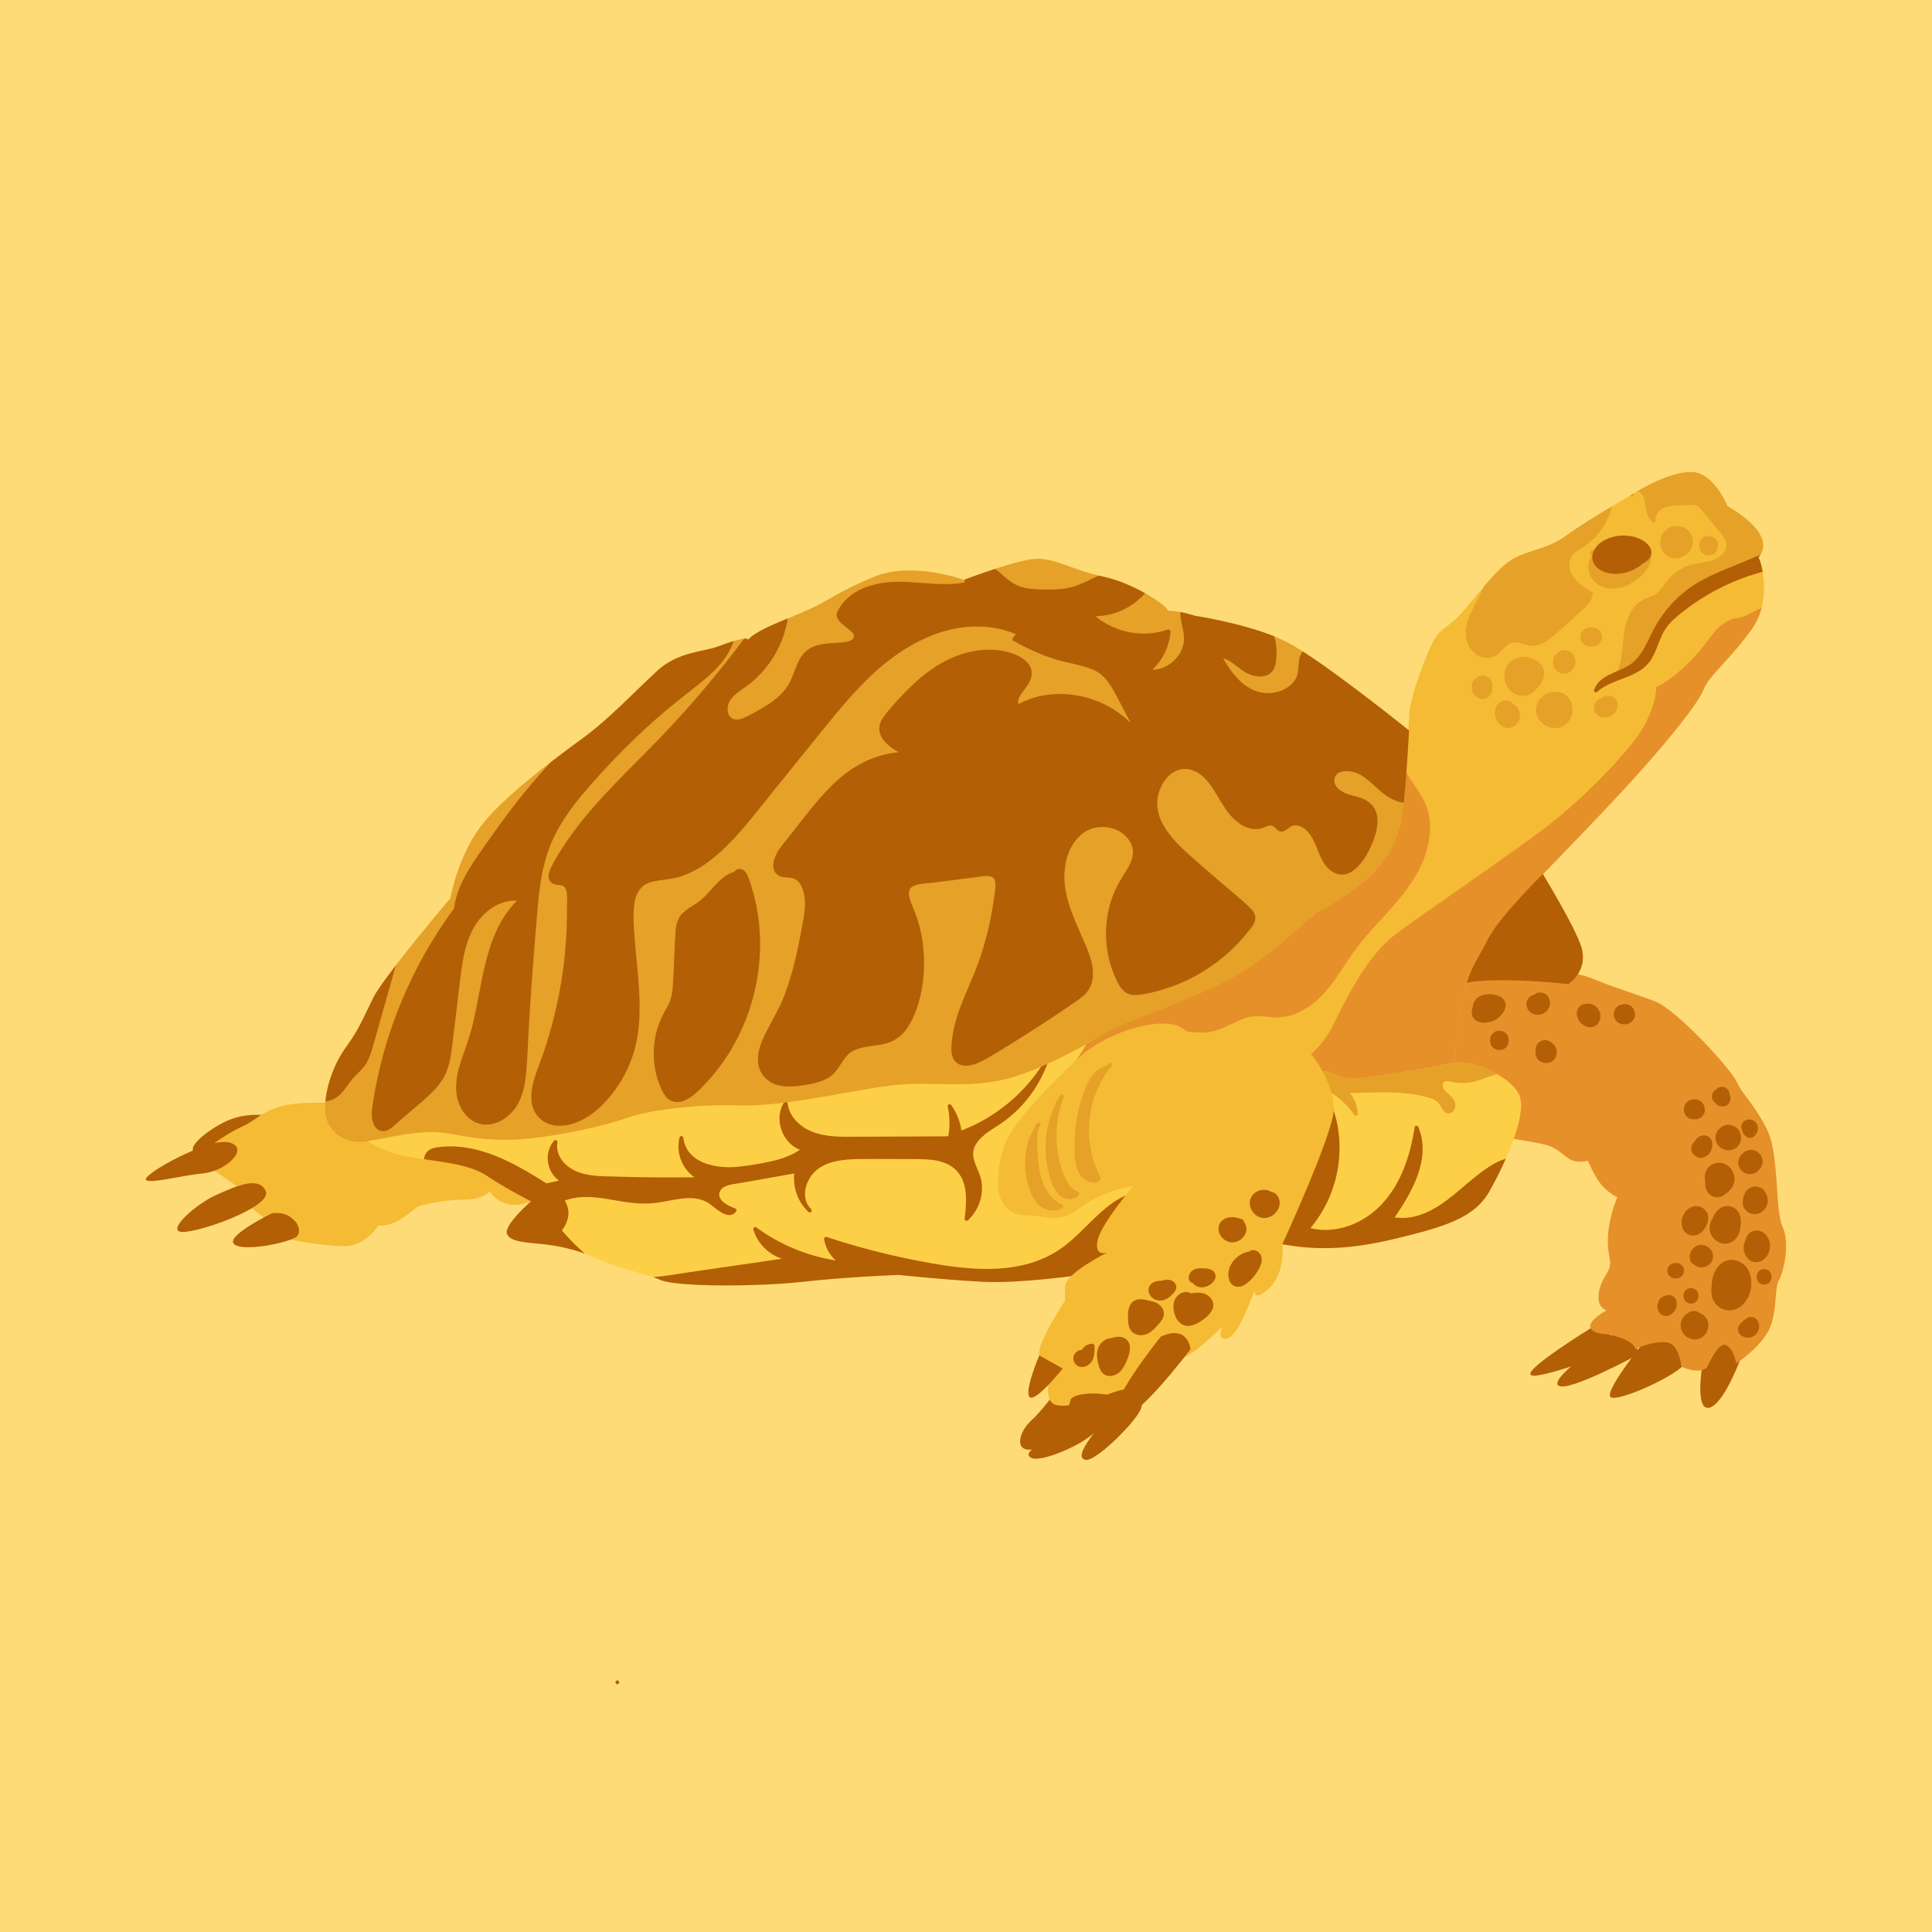<?xml version="1.0" encoding="UTF-8"?>
<svg xmlns="http://www.w3.org/2000/svg" viewBox="0 0 500 500">
  <defs>
    <style>
      .cls-1 {
        fill: #b35f06;
      }

      .cls-2 {
        fill: #fedb77;
      }

      .cls-3 {
        fill: #fdcf46;
      }

      .cls-4 {
        fill: #f5bb34;
      }

      .cls-5 {
        fill: #e6902a;
      }

      .cls-6 {
        fill: #e5a128;
      }
    </style>
  </defs>
  <g id="BACKGROUND">
    <rect class="cls-2" width="500" height="500"/>
  </g>
  <g id="OBJECTS">
    <path class="cls-1" d="M411.59,343.81s-17.18,10.55-15.42,12.03c1.76,1.49,22.18-6.39,22.18-6.39,0,0-.85-7.39-6.76-5.65Z"/>
    <path class="cls-1" d="M418.38,344.73s-17.49,11.73-15.13,13.81c2.35,2.08,21.01-8.16,21.01-8.16,0,0-1.74-5.92-5.88-5.64Z"/>
    <path class="cls-1" d="M426.05,346.54s-11,13.53-9.23,15.02,17.75-5.82,19.24-8.76c1.49-2.95-3.5-9.17-10.01-6.25Z"/>
    <path class="cls-1" d="M440.8,351.63s-2.43,13.28,1.41,12.71c3.84-.57,8.34-12.95,8.34-12.95,0,0-.56-5.61-4.7-5.34-4.14,.27-5.05,5.59-5.05,5.59Z"/>
    <path class="cls-5" d="M377.81,250.45s-4.54,18.31-3.92,28.2c.62,9.89,15.21,15.72,15.21,15.72,0,0,6.79,.92,10.62,1.83,3.84,.91,5.3,3.57,7.36,4.17s3.84,.02,3.84,.02c0,0,1.75,4.14,3.51,6.22,1.76,2.08,4.12,3.27,4.12,3.27,0,0-2.09,4.72-2.41,10.03-.32,5.31,1.44,6.51-.05,9.16-1.49,2.65-2.38,4.12-2.4,6.78-.01,2.66,2.05,3.26,2.05,3.26,0,0-4.74,2.63-4.16,4.41,.58,1.78,4.42,1.79,4.42,1.79,0,0,7.08,1.22,7.36,4.17-.59-.59,5.33-2.63,8.28-2.03,2.95,.61,3.51,6.22,3.51,6.22,0,0,4.12,2.09,6.5,.33,.6-.88,2.99-6.78,5.05-5.88,2.06,.9,2.63,4.74,2.63,4.74,0,0,7.11-4.69,8.91-9.7,1.8-5.01,.94-9.74,2.13-11.8,1.19-2.06,3-9.44,.96-13.88-2.04-4.44-.79-18.61-4.01-25.13-3.22-6.51-6.45-9.19-7.91-12.45-1.46-3.26-15.56-18.69-21.16-20.78-5.6-2.1-10.61-3.6-14.15-5.09-3.54-1.49-7.67-2.7-10.92-2.42-3.25,.28-25.4-1.16-25.4-1.16Z"/>
    <g>
      <g>
        <path class="cls-1" d="M449.51,326.27c-3.87-1.23-6.53,2.69-6.5,6.31-.11,.63-.15,1.27-.12,1.86,.15,3.02,2.77,5.34,5.85,4.52,5.33-1.42,6.36-10.91,.78-12.69Z"/>
        <path class="cls-1" d="M456.79,319.33c-1.1-1.12-3.14-1.21-4.24-.02-.44,.47-.71,1.05-.81,1.64-.16,.31-.29,.63-.37,.97-.14,.69-.17,1.34,0,2.03,.19,.72,.55,1.23,1,1.81,.42,.54,1.46,.92,2.12,.89,.27-.03,.53-.07,.8-.1,.51-.14,.95-.39,1.33-.76,.93-.71,1.43-2.05,1.46-3.19,.03-1.22-.43-2.4-1.28-3.27Z"/>
        <path class="cls-1" d="M450.28,314.54c-.77-2.39-3.65-3.23-5.54-1.52-.65,.59-1.19,1.45-1.53,2.31-.88,1.29-1.06,2.93-.29,4.34,.72,1.32,2.11,2.25,3.64,2.19,1.9-.07,3.21-1.52,3.67-3.27,.33-1.26,.45-2.79,.05-4.05Z"/>
        <path class="cls-1" d="M457.4,309.8c-.06-.26-.14-.45-.24-.63-.21-.67-.71-1.36-1.33-1.69-.69-.37-1.54-.56-2.31-.31-.74,.24-1.4,.68-1.8,1.37-.05,.09-.1,.19-.14,.28-.14,.32-.3,.64-.39,.98-.06,.22-.08,.45-.11,.67-.03,.25-.07,.47-.07,.72,.03,.27,.07,.53,.1,.8,.09,.39,.27,.73,.53,1.02,.38,.5,.92,.93,1.55,1.08,.86,.2,1.82,.16,2.59-.33,.77-.49,1.3-1.16,1.58-2.03,.2-.63,.19-1.29,.04-1.93Z"/>
        <path class="cls-1" d="M446.83,301.47c-1.75-1.03-4.09-.53-5.14,1.26-.52,.89-.65,2.06-.35,3.05-.08,.63-.04,1.26,.15,1.86,.58,1.8,2.67,2.85,4.4,1.82,1.28-.77,2.44-1.83,2.85-3.32,.49-1.79-.3-3.72-1.91-4.67Z"/>
        <path class="cls-1" d="M455.91,299.46c-.12-.37-.32-.7-.62-.97l-.6-.47c-.47-.27-.97-.41-1.51-.42-.27,.03-.53,.07-.8,.1-.51,.14-.95,.39-1.33,.76l-.3,.29c-.29,.27-.5,.59-.63,.96-.19,.36-.28,.74-.26,1.15-.02,.41,.07,.8,.25,1.16,.12,.37,.32,.7,.62,.97,.2,.16,.4,.31,.6,.47,.47,.27,.97,.41,1.51,.42,.27-.03,.53-.07,.8-.1,.51-.14,.95-.4,1.33-.76l.3-.29c.29-.27,.5-.59,.63-.96,.19-.36,.28-.74,.26-1.15,.02-.41-.07-.8-.25-1.16Z"/>
        <path class="cls-1" d="M450.46,293.52c-.09-.27-.19-.56-.34-.8-.33-.54-.41-.59-.82-.91-.39-.3-.29-.24-.74-.44-.5-.21-.58-.25-1.25-.28-.41-.02-.8,.07-1.16,.25-.37,.12-.7,.32-.97,.62-.03,.02-.04,.05-.07,.08-.08,.07-.17,.12-.25,.19-.16,.2-.31,.4-.47,.6-.27,.47-.41,.97-.42,1.51-.03,.3,.02,.62,.11,.9,.04,.14,.12,.29,.16,.41,.06,.14,.1,.28,.17,.4,.27,.47,.74,.95,1.22,1.21,.52,.28,1.11,.48,1.71,.45,.27-.03,.53-.07,.8-.1,.01,0,.02,0,.04,0,0,0,.02,0,.02,0,.25-.09,.49-.19,.73-.3,.13-.07,.18-.13,.35-.26,.09-.07,.24-.17,.34-.27,0,0,.01-.01,.02-.02l.47-.6s.02-.04,.04-.06c.1-.24,.2-.48,.31-.72,0,0,0-.01,0-.02,.07-.26,.12-.78,.12-.84,.03-.33-.02-.68-.13-1Z"/>
        <path class="cls-1" d="M454.89,291.46c-.04-.2-.13-.41-.22-.58-.18-.34-.49-.63-.81-.83-.34-.22-.75-.32-1.15-.34-.19,0-.39,.02-.58,.07-.15,.04-.29,.11-.43,.17-.04,.02-.08,.04-.11,.06-.31,.21-.45,.34-.66,.65-.1,.16-.18,.34-.22,.53-.07,.37-.07,.58,0,.95,.03,.14,.09,.28,.15,.41,.01,.06,.03,.13,.05,.19,.07,.19,.14,.38,.24,.56,.1,.17,.23,.33,.35,.48,.05,.06,.1,.11,.16,.16,.15,.13,.31,.27,.49,.36l.36,.15c.2,.06,.4,.07,.6,.03,.14,0,.26-.03,.38-.1,.19-.06,.35-.16,.48-.31,.08-.06,.15-.13,.21-.21,.14-.16,.29-.34,.4-.53,.11-.18,.19-.38,.26-.58,.07-.21,.09-.44,.11-.66,.02-.21-.03-.45-.06-.64Z"/>
        <path class="cls-1" d="M443.09,295.57c-.04-.23-.13-.45-.24-.65-.14-.26-.32-.44-.54-.61-.39-.3-.85-.46-1.34-.47-.44,0-.86,.12-1.25,.32-.51,.27-.87,.73-1.12,1.24-.21,.17-.4,.37-.55,.6-.11,.17-.19,.37-.25,.56-.07,.2-.09,.43-.11,.63-.02,.4,.09,.87,.31,1.2,.25,.4,.6,.69,.99,.89,.06,.04,.1,.1,.17,.13,.13,.07,.29,.15,.44,.19,.38,.11,.62,.07,1,.01,.13-.03,.24-.09,.35-.15,.03,0,.06-.01,.09-.02,.43-.16,.8-.36,1.12-.69,.23-.23,.44-.51,.57-.8,.15-.32,.28-.64,.34-.99,.04-.22,.07-.44,.08-.67,.01-.25-.02-.49-.06-.73Z"/>
        <path class="cls-1" d="M442.97,323.77c-.11-.2-.26-.38-.4-.56-.08-.1-.17-.19-.27-.27-.39-.31-.78-.57-1.28-.69-.48-.11-.97-.13-1.46,0-.47,.12-.86,.37-1.22,.68-.66,.57-1.06,1.53-1.03,2.39,0,.25,.04,.52,.11,.76,.05,.16,.13,.38,.2,.5,.11,.2,.23,.32,.4,.46,.17,.13,.32,.2,.5,.25,.3,.29,.68,.51,1.07,.63,.22,.07,.47,.1,.7,.11,.24,.01,.5-.03,.74-.08,.79-.17,1.54-.74,1.94-1.44,.49-.86,.48-1.89,.02-2.76Z"/>
        <path class="cls-1" d="M441.63,313.59c-.28-.4-.54-.66-.94-.94-.25-.17-.56-.3-.85-.37-.29-.07-.6-.12-.9-.12-.32,0-.67,.05-.97,.16-.61,.22-1.18,.55-1.61,1.05-.45,.53-.73,1-.98,1.65-.18,.47-.23,1.01-.18,1.53-.01,.6,.15,1.12,.4,1.65,.12,.24,.31,.47,.49,.67,.19,.21,.43,.4,.68,.52,.47,.23,.76,.31,1.29,.36,.08,0,.15,0,.23,0,.23-.02,.48-.04,.71-.1,.59-.18,1.14-.52,1.57-.97,.33-.35,.63-.76,.86-1.18,.25-.46,.49-.95,.59-1.47,.16-.82,.13-1.73-.37-2.44Z"/>
        <path class="cls-1" d="M456.57,328.45c-2.57-.01-2.6,3.99-.02,4,2.57,.01,2.6-3.99,.02-4Z"/>
        <path class="cls-1" d="M455.27,343.15c-.02-.19-.04-.39-.07-.57,0-.02,0-.04-.01-.06-.06-.24-.16-.48-.29-.69-.12-.23-.3-.42-.51-.56-.19-.18-.42-.3-.68-.36l-.53-.07c-.36,0-.7,.09-1.01,.27-.14,.07-.27,.16-.4,.25-.13,.09-.25,.19-.38,.28-.13,.1-.26,.19-.38,.3-.37,.31-.66,.69-.95,1.07-.15,.23-.23,.48-.24,.74-.06,.27-.05,.53,.03,.8,.06,.26,.18,.49,.35,.68,.14,.22,.33,.39,.56,.52,.16,.07,.32,.14,.48,.2,.04,0,.07,0,.11,.02,.1,.05,.2,.1,.31,.13,.02,0,.03,0,.05,.01,.18,.03,.38,.06,.56,.08,.04,0,.08,0,.11,0,.02,0,.03,0,.05,0,.18-.02,.39-.04,.56-.07,.04,0,.07-.01,.11-.02,.19-.06,.37-.15,.56-.23,.03-.02,.07-.03,.1-.05,.03-.02,.06-.03,.08-.05,.16-.12,.33-.24,.48-.37,.11-.1,.2-.23,.3-.35,.1-.12,.2-.24,.27-.38,.09-.18,.17-.37,.24-.56,.01-.03,.03-.07,.03-.1,0-.03,.02-.07,.02-.1,.03-.18,.06-.38,.08-.56,0-.02,0-.04,0-.06,0-.04,0-.08,0-.12Z"/>
        <path class="cls-1" d="M442.12,342.83c-.03-.27-.05-.57-.14-.83-.18-.53-.42-1-.82-1.39-.4-.4-.85-.64-1.37-.83,0,0-.01,0-.02,0-.1-.09-.2-.16-.32-.23-.16-.07-.32-.14-.48-.2-.35-.1-.71-.1-1.06,0-.13,.02-.25,.06-.38,.11-.27,.1-.55,.2-.78,.37-.51,.35-.84,.68-1.2,1.19-.57,.82-.72,1.92-.5,2.88,.11,.48,.35,.88,.64,1.27,.29,.38,.63,.7,1.05,.95,.83,.49,1.86,.66,2.8,.41,.55-.15,1.02-.43,1.44-.81,.28-.25,.53-.58,.7-.92,.27-.55,.38-.98,.44-1.59,.01-.12,0-.23,0-.35Z"/>
        <path class="cls-1" d="M437.64,333.37c-2.57-.01-2.6,3.99-.02,4,2.57,.01,2.6-3.99,.02-4Z"/>
        <path class="cls-1" d="M433.95,337.37c-.02-.22-.04-.53-.12-.76-.06-.26-.18-.49-.35-.68-.14-.22-.33-.39-.56-.52-.16-.07-.32-.14-.48-.2-.35-.1-.71-.1-1.06,0-.26,.09-.52,.18-.78,.27-.26,.06-.49,.18-.68,.35-.22,.14-.39,.33-.52,.56-.12,.19-.19,.4-.22,.61-.17,.36-.27,.75-.26,1.15,0,.44,.11,.91,.34,1.29,.11,.18,.24,.37,.4,.51,.31,.27,.53,.44,.93,.56,.36,.1,.78,.11,1.14-.02,.22-.08,.45-.16,.65-.28,.21-.12,.4-.28,.58-.44,.05-.05,.1-.1,.15-.16,.15-.18,.32-.37,.43-.58,.12-.22,.22-.45,.29-.69,.08-.24,.09-.51,.12-.75,0-.08,0-.16,0-.23Z"/>
        <path class="cls-1" d="M435.75,328.33c-.09-.34-.26-.63-.51-.89-.13-.1-.27-.21-.4-.31-.31-.18-.65-.28-1.01-.28h-.3c-.28-.01-.53,.04-.77,.17-.25,.08-.46,.22-.65,.41-.2,.18-.33,.39-.42,.64-.13,.24-.19,.49-.18,.77,.02,.18,.05,.35,.07,.53,.09,.34,.26,.63,.51,.89,.13,.1,.27,.21,.4,.31,.31,.18,.65,.28,1.01,.28h.3c.28,.01,.53-.04,.77-.17,.25-.08,.46-.22,.65-.41,.2-.18,.33-.39,.42-.64,.13-.24,.19-.49,.18-.77-.02-.18-.05-.35-.07-.53Z"/>
        <path class="cls-1" d="M447.62,283.14c0-.13-.03-.27-.07-.4-.07-.16-.13-.32-.2-.48-.18-.3-.41-.54-.71-.72-.16-.07-.32-.14-.48-.2-.35-.1-.71-.1-1.06,0-.48,.16-.62,.26-1.01,.58-.02,.01-.03,.03-.05,.05,0,0,0,0-.01,.01-.05,.06-.12,.15-.2,.25-.06,.05-.12,.09-.19,.15-.2,.18-.33,.39-.42,.64-.13,.24-.19,.49-.18,.77-.01,.28,.04,.53,.17,.77,.08,.25,.22,.46,.41,.65,.1,.08,.2,.16,.3,.24,.06,.08,.13,.17,.2,.23,.37,.31,.54,.44,1.01,.59,.01,0,.03,0,.05,.01,0,0,.01,0,.02,0,.18,.02,.35,.05,.53,.07,0,0,0,0,.01,0,.03,0,.06,0,.09,0,.18-.02,.35-.05,.53-.07,.26-.06,.49-.18,.68-.35,.15-.09,.27-.21,.36-.36,.18-.19,.3-.42,.36-.68,.06-.19,.08-.45,.09-.61,0-.03,0-.06,0-.09-.04-.49-.08-.65-.26-1.03Z"/>
      </g>
      <path class="cls-1" d="M441.2,287.1s-.08-.64-.09-.67c0,0,0,0,0,0-.06-.22-.14-.44-.26-.63,0,0,0,0,0,0,0,0-.39-.51-.39-.51,0,0,0,0,0,0,0,0,0,0-.01-.01,0,0,0,0,0,0,0,0-.5-.39-.5-.39,0,0,0,0,0,0,0,0-.01,0-.02-.01-.2-.11-.42-.19-.63-.27-.01,0-.03,0-.04-.01-.23-.05-.48-.07-.71-.1-.02,0-.03,0-.05,0-.02,0-.03,0-.05,0,0,0-.02,0-.02,0-.14,.02-.53,.07-.67,.09,0,0,0,0,0,0,0,0,0,0-.01,0-.01,0-.03,0-.04,.01,0,0-.01,0-.02,0,0,0,0,0,0,0-.06,.02-.54,.22-.6,.25,0,0,0,0,0,0-.01,0-.02,.01-.03,.02-.04,.03-.15,.11-.23,.17-.09,.07-.24,.18-.28,.22,0,0,0,0,0,0,0,0,0,0-.01,.01,0,0,0,0,0,0-.02,.02-.38,.48-.4,.51,0,0,0,0,0,0-.11,.19-.2,.44-.26,.61-.08,.22-.1,.47-.1,.7,0,.24,.02,.48,.09,.71,.07,.21,.16,.42,.26,.62,0,0,0,.02,.01,.03,.16,.29,.37,.53,.64,.7,.24,.22,.52,.37,.85,.45,.29,.09,.58,.1,.88,.06,.29,.03,.59,.02,.88-.06,.2-.08,.4-.17,.6-.25,.38-.22,.68-.52,.9-.89,0,0,0-.01,.01-.02,0,0,0,0,0,0,0-.02,.25-.58,.26-.6,0,0,0,0,0-.01,0,0,0-.01,0-.02,.05-.22,.08-.45,.09-.68,0,0,0-.01,0-.02Z"/>
      <g>
        <path class="cls-1" d="M413.77,261.41s-.03-.06-.05-.09c-.14-.2-.28-.4-.44-.58-.02-.03-.05-.05-.07-.07-.18-.16-.37-.31-.57-.45-.03-.02-.06-.03-.09-.05-.22-.1-.44-.22-.68-.29-.22-.07-.68-.1-.75-.11-.03,0-.07,0-.1,0-.08,0-.15,.01-.23,.02-.07,0-.15-.02-.22-.02-.22,.03-.44,.06-.67,.09-.42,.12-.79,.33-1.11,.64l-.39,.5c-.23,.39-.34,.81-.35,1.26,.03,.25,.05,.59,.13,.86,.08,.27,.2,.52,.31,.77,.03,.07,.07,.13,.11,.19,.16,.23,.32,.46,.51,.66,.05,.05,.1,.1,.15,.14,.18,.14,.43,.37,.67,.5,.24,.14,.51,.24,.77,.34,.07,.03,.14,.04,.21,.06,.22,.03,.44,.06,.66,.09,.34,.01,.67-.06,.96-.21,.21-.06,.4-.16,.55-.32,.27-.17,.49-.41,.65-.7,.02-.03,.04-.06,.05-.09,.11-.22,.21-.44,.29-.68,0-.03,.02-.06,.02-.1,.02-.11,.1-.51,.1-.75,0-.59-.15-1.11-.43-1.63Z"/>
        <path class="cls-1" d="M423.03,261.78c-.06-.21-.16-.42-.26-.62,0,0,0-.01-.01-.02-.12-.18-.26-.36-.4-.53,0,0-.02-.02-.02-.02-.23-.24-.49-.42-.8-.52-.3-.16-.62-.23-.96-.22-.24-.01-.46,.04-.68,.11-.13,.01-.26,.02-.4,.05-.2,.08-.4,.17-.6,.25-.38,.22-.68,.52-.9,.89,0,0,0,.02-.01,.03-.03,.07-.23,.53-.26,.6,0,0,0,0,0,0,0,0,0,0,0,.01,0,0,0,.01,0,.02-.01,.05-.03,.19-.04,.29-.02,.11-.05,.32-.05,.38,0,0,0,0,0,.01,0,.23,.02,.47,.09,.7,.06,.21,.15,.42,.26,.61,0,0,0,0,0,0h0c.06,.09,.13,.17,.2,.26-.28-.36,.13,.18,.2,.26,.32,.36,.72,.52,1.16,.69,.01,0,.03,0,.04,.01,.23,.04,.47,.08,.71,.1,.02,0,.03,0,.05,0,.24-.01,.48-.06,.71-.09,.03,0,.07-.01,.1-.02,.22-.08,.43-.16,.64-.27,.01,0,.03-.01,.04-.02,.18-.13,.38-.25,.54-.41,0,0,0,0,0,0,0,0,0,0,0,0,.01-.01,.38-.49,.39-.51,0,0,0,0,.01-.02,.11-.2,.22-.41,.27-.63,.1-.52,.15-.84,0-1.36Z"/>
        <path class="cls-1" d="M401.16,259.55c-.02-.24-.02-.51-.1-.75,0,0,0-.02,0-.03-.08-.2-.17-.4-.25-.6,0,0,0-.01,0-.02,0-.02-.02-.04-.03-.05-.16-.29-.37-.53-.64-.7-.24-.22-.52-.37-.85-.45-.33-.11-.66-.12-1-.05-.33,.01-.64,.11-.93,.29-.1,.08-.2,.15-.3,.23-.06,.01-.12,.01-.18,.03-.2,.08-.4,.17-.6,.25-.38,.22-.68,.52-.9,.89-.08,.2-.17,.4-.26,.6-.12,.44-.12,.89,0,1.33,.08,.23,.16,.47,.28,.68,0,.01,.02,.03,.02,.04,.07,.11,.31,.41,.39,.52,0,0,.01,.02,.02,.02,0,0,.02,.02,.03,.03,0,0,.01,.01,.02,.02,.1,.08,.41,.33,.51,.4,.02,.02,.05,.03,.08,.04,.59,.28,.75,.34,1.42,.38,.03,0,.05,0,.08,0,.25-.02,.51-.05,.76-.1,.03,0,.06-.01,.09-.02,.23-.07,.48-.19,.69-.28,.06-.03,.12-.06,.17-.1,.09-.06,.2-.15,.27-.21,.07-.05,.18-.14,.27-.21,.01,0,.02-.02,.04-.03,.02-.02,.04-.04,.06-.07,.15-.18,.31-.37,.44-.57,0-.01,.01-.03,.02-.04,0,0,0-.01,0-.02,0,0,0-.01,0-.02,.08-.2,.17-.4,.26-.6,.01-.03,.02-.06,.03-.1,.02-.13,.08-.55,.09-.67,0,0,0-.02,0-.03,0-.02,0-.03,0-.05Z"/>
        <path class="cls-1" d="M389.45,259.24c-.06-.21-.16-.4-.32-.55-.17-.27-.41-.49-.7-.65-.95-.48-1.99-.79-3.07-.75-.08,0-.17,.02-.25,.02-.12,0-.23,.01-.35,.03-1,.12-2.03,.44-2.71,1.2-.39,.44-.59,.77-.78,1.33-.06,.19-.09,.42-.1,.65,0,.03-.02,.05-.03,.08-.18,.45-.24,.96-.26,1.45,.03,.22,.06,.44,.09,.66,.08,.33,.22,.61,.44,.85,.11,.19,.26,.34,.45,.45,.24,.22,.52,.37,.85,.45,.39,.11,.81,.16,1.21,.2,.2,.02,.4,.01,.6,0,.4-.04,.82-.08,1.21-.2,.39-.12,.78-.28,1.14-.46,.53-.26,1.04-.65,1.44-1.08,.27-.29,.52-.61,.74-.94,.22-.34,.37-.74,.52-1.11,.03-.22,.06-.44,.09-.66,.01-.34-.06-.67-.21-.96Z"/>
        <path class="cls-1" d="M388.06,266.75c-3.22-.02-3.25,4.98-.03,5,3.22,.02,3.25-4.98,.03-5Z"/>
        <path class="cls-1" d="M402.88,272.01c-.02-.14-.02-.31-.07-.45-.05-.14-.19-.47-.25-.6,0,0,0,0,0-.01,0,0,0-.02-.01-.03-.01-.02-.02-.04-.04-.06,0-.01-.02-.02-.03-.04-.13-.18-.27-.36-.41-.53-.02-.02-.03-.04-.05-.06-.04-.04-.08-.08-.12-.11-.18-.15-.37-.3-.56-.44-.02-.02-.05-.03-.07-.05-.05-.03-.09-.06-.14-.09-.29-.18-.6-.28-.93-.3-.33-.08-.66-.06-1,.04-.33,.08-.61,.22-.85,.44-.27,.17-.49,.41-.65,.7-.08,.2-.17,.4-.25,.6-.1,.36-.1,.71-.04,1.07-.02,.16-.04,.32-.04,.34,0,0,0,0,0,.01,0,.03,.08,.64,.09,.67,0,0,0,.02,0,.03,0,0,.25,.6,.25,.6,0,0,0,0,0,0,0,0,0,0,0,.01s0,0,0,.01c0,.01,.38,.5,.39,.51,0,0,0,0,0,0,0,0,.02,.02,.02,.02,0,0,0,0,0,0,.03,.02,.48,.37,.51,.4,0,0,.01,0,.02,.01,.02,.01,.04,.03,.07,.04,.08,.04,.52,.22,.6,.26,0,0,0,0,0,0,0,0,.01,0,.02,0,.01,0,.03,0,.04,.01,.01,0,.03,0,.04,0,.11,.02,.33,.05,.34,.05,.04,0,.23,.03,.34,.05,0,0,.01,0,.02,0,.03,0,.05,0,.08,0,.05,0,.62-.08,.67-.09,0,0,0,0,0,0,0,0,.01,0,.02,0,.01,0,.02,0,.04-.01,.03,0,.57-.24,.6-.25,0,0,0,0,.01,0,0,0,.01,0,.02,0,0,0,0,0,.01,0,.05-.03,.2-.15,.28-.21,.07-.05,.2-.15,.24-.19,0,0,.02-.02,.02-.03,.01-.01,.38-.49,.4-.51,0,0,0,0,0,0,0,0,0-.01,.01-.02,0,0,0-.01,0-.02,.01-.03,.25-.57,.26-.6,0,0,0,0,0,0,0-.02,.01-.04,.01-.05,.04-.24,.09-.48,.1-.72,0-.13-.03-.31-.05-.4Z"/>
      </g>
    </g>
    <path class="cls-4" d="M278.28,274.58s-.89-7.09,5.76-10.63c6.65-3.54,34.11-7.53,41.2-15.51,7.09-7.97,11.52-8.42,15.06-11.96s15.95-14.18,18.61-18.61c2.66-4.43,5.76-27.47,5.76-32.34s4.43-15.95,6.2-19.49c1.77-3.54,3.99-3.54,7.53-7.53,3.54-3.99,9.3-11.96,13.73-14.18,4.43-2.22,8.42-2.22,13.29-5.76s13.29-8.42,17.72-11.08c4.43-2.66,12.41-6.65,16.84-4.87,4.43,1.77,7.09,8.42,7.09,8.42,0,0,13.29,7.09,7.97,13.29,.44,0,3.99,10.63-1.77,18.61-5.76,7.97-11.08,11.96-12.41,15.51-1.33,3.54-9.3,13.29-16.84,21.71-7.53,8.42-23.48,24.81-23.48,24.81,0,0-12.41,11.96-15.51,18.16-3.1,6.2-4.87,7.53-6.65,15.95-1.77,8.42-1.77,15.95-1.77,15.95l-42.98,8.42-55.38-8.86Z"/>
    <path class="cls-6" d="M426.59,143.55c-2.77,1.48-5.98,2.61-9.13,1.81-1.35-.34-2.61-1.01-3.56-2.04-.39-.43-.76-1.04-1.42-1.02-.53,.02-.96,.44-.93,.97,.01,.28,.21,.43,.42,.46-.86,1.3-1.13,2.95-.72,4.46,.45,1.64,1.7,2.89,3.23,3.56,3.54,1.54,7.45-.19,10.14-2.6,1.49-1.34,2.68-3.1,2.73-5.16,.01-.39-.43-.61-.75-.43Z"/>
    <path class="cls-1" d="M395.24,219.64s12.85,20.38,14.18,26.14c1.33,5.76-3.54,8.86-3.54,8.86,0,0-24.81-2.66-29.68,.89-.89-4.43,19.05-35.89,19.05-35.89Z"/>
    <path class="cls-1" d="M409.42,245.78c-1.33-5.76-14.18-26.14-14.18-26.14,0,0-4.5,7.11-9.13,15.04,2.42,2.72,6.76,7.55,10.9,11.99,2.47,2.64,4.02,5.49,5.47,7.66,2.07,.17,3.39,.31,3.39,.31,0,0,4.87-3.1,3.54-8.86Z"/>
    <g>
      <path class="cls-6" d="M447.08,131.03s-2.66-6.65-7.09-8.42c-4.27-1.71-11.81,1.93-16.32,4.57,.35,.07,.69,.22,.94,.42,.76,.62,.98,1.72,1.13,2.63,.3,1.8,.43,3.74,2.04,4.9,.4,.29,.79-.19,.73-.56-.17-1.19,.65-2.3,1.62-2.9,1.08-.66,2.4-.8,3.64-.87,1.4-.07,2.8-.11,4.21-.15,.69-.02,1.21,.04,1.71,.55,.48,.49,.89,1.05,1.32,1.58,.94,1.14,1.88,2.29,2.83,3.43,.82,.99,1.74,1.96,2.39,3.07,.63,1.08,.77,2.26,.13,3.36-.54,.91-1.44,1.6-2.39,2.03-2.34,1.07-5.06,.88-7.45,1.85-2.11,.86-3.88,2.26-5.26,4.07-.7,.92-1.33,1.91-2.19,2.71-.96,.89-2.17,1.19-3.34,1.69-1.89,.81-3.26,2.4-4.11,4.24-1.01,2.2-1.34,4.58-1.57,6.97-.27,2.84-.46,5.79-1.89,8.33-.18,.32,.05,.76,.43,.75,3.71-.06,6.41-2.92,8.18-5.91,.96-1.62,1.76-3.33,2.69-4.96,.87-1.52,1.82-3,2.86-4.41,2.06-2.79,4.51-5.35,7.38-7.32,1.41-.96,2.91-1.8,4.5-2.43,1.82-.72,3.73-1.16,5.62-1.68,2.09-.57,4.18-1.31,5.94-2.51-.3-1.11-.6-1.77-.72-1.77,5.32-6.2-7.97-13.29-7.97-13.29Z"/>
      <path class="cls-6" d="M422.83,128.08c.02-.16,.07-.31,.1-.46-.31,.18-.64,.38-.98,.58,.23,.32,.8,.36,.87-.12Z"/>
    </g>
    <path class="cls-5" d="M400.56,224.96s15.95-16.39,23.48-24.81c7.53-8.42,15.51-18.16,16.84-21.71,1.33-3.54,6.65-7.53,12.41-15.51,1.3-1.8,2.12-3.73,2.62-5.65-1.07,.48-2.32,1.22-3.94,1.95-3.25,1.48-2.07,0-5.32,1.77s-4.43,5.32-9.45,10.34c-5.02,5.02-8.57,6.5-8.57,6.5,0,0,.3,2.95-2.66,9.16-2.95,6.2-16.24,19.79-25.99,27.17-9.75,7.38-32.79,23.04-38.99,27.76-6.2,4.73-11.22,13.59-15.65,22.74-4.43,9.16-10.93,11.22-10.93,11.22l3.43,6.71,38.8-7.6s0-7.53,1.77-15.95c1.77-8.42,3.54-9.75,6.65-15.95,3.1-6.2,15.51-18.16,15.51-18.16Z"/>
    <path class="cls-5" d="M348.14,249.6c1.16-1.76,2.34-3.51,3.64-5.16,1.27-1.62,2.63-3.17,4.01-4.69,5.28-5.83,11.04-11.6,13.35-19.35,1.05-3.51,1.34-7.34,.3-10.89-1.07-3.65-3.7-6.38-5.53-9.64-.23-.41-.44-.83-.63-1.26-1.15,7.9-2.83,16.69-4.37,19.26-2.66,4.43-15.06,15.06-18.61,18.61-3.54,3.54-7.97,3.99-15.06,11.96-7.09,7.97-34.56,11.96-41.2,15.51-6.65,3.54-5.76,10.63-5.76,10.63l8.98,1.44,2.73-1.93c2.36-1.67,4.72-3.33,7.08-5,.4-.28,.8-.56,1.2-.84,.1,0,.21-.03,.31-.12,2.75-2.35,6.79-1.34,10.04-1.02,1.76,.17,3.54,.23,5.28-.19,1.78-.43,3.43-1.25,5.08-2.04,1.69-.8,3.44-1.62,5.31-1.84,2.21-.26,4.41,.34,6.63,.26,3.67-.13,7.03-1.93,9.75-4.3,3.04-2.65,5.27-6.06,7.48-9.4Z"/>
    <path class="cls-1" d="M273.26,360.08s-3.54,5.02-6.5,7.68c-2.95,2.66-4.43,7.97,.3,7.38s14.32-13.29,14.32-13.29l-8.12-1.77Z"/>
    <path class="cls-1" d="M68.27,288.61s-4.43-.59-8.86,1.18-12.7,7.68-8.27,8.86c4.43,1.18,17.13-10.04,17.13-10.04Z"/>
    <path class="cls-4" d="M91.31,285.65s-11.96-.89-17.72,.44c-5.76,1.33-7.53,3.99-10.63,5.32-3.1,1.33-7.53,4.43-7.53,4.43,0,0,4.58-1.18,3.69,2.81-.89,3.99-3.84,4.14-3.84,4.14l5.91,4.14s3.99-1.33,5.76,1.33c1.77,2.66-1.77,4.43-1.77,4.43l3.99,3.1s6.2-2.22,7.09,0-1.77,4.87-1.77,4.87c0,0,10.63,2.22,15.51,1.77,4.87-.44,7.97-5.32,7.97-5.32,0,0,3.1,.44,6.65-2.22l3.54-2.66s5.76-1.77,11.52-1.77,7.09-2.22,7.09-2.22c0,0,3.1,5.76,10.63,2.66s8.42-8.86,8.42-8.86l-54.49-16.39Z"/>
    <path class="cls-1" d="M46.4,318.7c-2.49-.96,4.46-7.15,9.5-9.41,5.04-2.26,11.11-5.11,12.89-.98,1.79,4.13-19.4,11.55-22.39,10.39Z"/>
    <g>
      <path class="cls-4" d="M144.2,305.63c-.94,.25-1.88,.46-2.84,.64-1.17-.78-2.38-1.51-3.58-2.23-4.08-2.45-8.35-4.69-12.92-6.06-2.22-.67-4.52-1.11-6.84-1.25-1.15-.07-2.32-.05-3.47,.05-1.04,.09-2.17,.18-3.13,.63-1.64,.77-2.06,2.68-1.5,4.3,.66,1.88,2.37,2.9,4.24,3.34,.63,.15,1.28,.24,1.93,.3-2.81,2.32-6.4,3.63-10.06,3.65-3.9,.02-7.68-1.51-10.55-4.14-1.61-1.48-2.9-3.27-3.79-5.27-.21-.47-.94-.22-.93,.25,.1,5.54,3.92,10.67,9.14,12.44-4.16,2.93-11.04,.87-12.62-4.08-.16-.51-1.02-.45-.98,.13,.22,3.88,2.51,7.48,5.92,9.33-1.65,2.21-3.99,3.83-6.59,4.67,1.63,.14,3.15,.19,4.34,.08,4.87-.44,7.97-5.32,7.97-5.32,0,0,3.1,.44,6.65-2.22l3.54-2.66s5.76-1.77,11.52-1.77,7.09-2.22,7.09-2.22c0,0,3.1,5.76,10.63,2.66,3.55-1.46,5.61-3.51,6.81-5.27Z"/>
      <path class="cls-4" d="M144.4,305.35c1.18-1.84,1.41-3.3,1.41-3.3l-3.98-1.2c.27,1.75,1.15,3.4,2.57,4.5Z"/>
    </g>
    <path class="cls-1" d="M37.85,305.44c-1.83-1.1,16.24-11.22,21.56-9.75s-.89,7.38-6.79,7.97c-5.91,.59-13.29,2.66-14.77,1.77Z"/>
    <path class="cls-1" d="M70.34,314.01s-12.11,5.91-9.75,7.97c2.36,2.07,13.59-.3,15.95-1.77s-.3-7.09-6.2-6.2Z"/>
    <g>
      <path class="cls-4" d="M73.57,309.83c-.01-.08-.03-.16-.06-.23-.06-.19-.14-.38-.24-.56-.09-.18-.23-.34-.35-.49-.05-.06-.11-.13-.17-.18-.15-.13-.31-.26-.49-.37-.17-.11-.36-.17-.56-.18-.2-.04-.4-.04-.6,.03-.2,.05-.37,.14-.51,.27-.16,.11-.29,.25-.39,.42-.02,.05-.04,.1-.06,.15,0,0,0,0,0,0-.31,.25-.48,.61-.62,.97-.14,.37-.12,.8-.04,1.18,.08,.36,.31,.71,.56,.98,.27,.29,.6,.45,.96,.59,.06,.02,.12,.04,.19,.05,.16,.03,.32,.05,.49,.06,.04,0,.07,0,.11,0,.19,0,.39-.03,.58-.08,.13-.03,.36-.14,.39-.16,.05-.04,.1-.08,.15-.12,.16-.11,.29-.25,.39-.42,.07-.14,.14-.3,.19-.45,.03-.07,.05-.15,.07-.23,.04-.2,.07-.41,.07-.62,0-.2-.04-.43-.07-.62Z"/>
      <path class="cls-4" d="M71.24,302.74c-.02-.19-.04-.42-.1-.6-.14-.37-.31-.72-.61-.99-.31-.28-.6-.45-1-.58-.07-.02-.14-.04-.21-.05-.19-.03-.41-.07-.61-.07-.27,0-.57,.04-.82,.14-.39,.15-.68,.3-1,.6-.3,.28-.47,.62-.61,1-.08,.2-.09,.43-.11,.63,0,.09-.01,.18,0,.27,.02,.2,.04,.44,.1,.64,.06,.2,.15,.4,.25,.59,.33,.62,.98,1.15,1.67,1.3,.2,.06,.4,.07,.6,.03,.2,0,.39-.07,.56-.18,.05-.03,.08-.08,.12-.11,0,0,0,0,0,0,.39-.13,.69-.3,1-.59,.14-.13,.25-.29,.36-.44,.05-.06,.09-.13,.12-.2,.09-.18,.17-.36,.22-.55,.06-.2,.08-.41,.09-.62,0-.07,0-.14,0-.21Z"/>
      <path class="cls-4" d="M64.21,303.74c-.01-.1-.03-.2-.04-.3,0-.14,0-.28-.04-.42-.05-.12-.1-.24-.15-.36-.13-.23-.31-.4-.54-.54l-.36-.15c-.16-.04-.33-.05-.49-.04-.05,0-.12-.02-.18-.02,0,0-.02,0-.03,0-.02,0-.04,0-.05,0-.13,.01-.29,.03-.42,.06,0,0-.02,0-.03,0-.02,0-.03,0-.05,.02,0,0,0,0-.01,0-.08,.03-.29,.12-.36,.15,0,0-.02,0-.03,.01-.01,0-.03,.02-.04,.03-.05,.04-.26,.2-.31,.24,0,0,0,0,0,0,0,0-.01,.01-.02,.02,0,0-.01,.01-.02,.02-.03,.04-.21,.27-.24,.31,0,0,0,0,0,0,0,0,0,.01-.01,.02,0,0,0,0,0,.01-.03,.06-.05,.12-.08,.18-.03,.06-.05,.12-.08,.19,0,.01,0,.03-.01,.04,0,.04-.05,.36-.05,.4,0,0,0,0,0,.01,0,.01,0,.02,0,.03,0,.07,.03,.21,.03,.21,.02,.17,0,.14,.03,.21,0,0,0,0,0,.01,.01,.04,.14,.32,.15,.36,0,.02,.02,.03,.03,.05,.02,.03,.21,.28,.24,.31,0,0,0,0,0,0,0,0,.01,.01,.02,.02,.04,.04,.1,.07,.14,.11,.21,.28,.29,.37,.6,.59,.17,.11,.36,.17,.56,.18,.2,.04,.4,.04,.6-.03,.12-.05,.24-.1,.36-.15,.23-.13,.4-.31,.54-.54,.03-.04,.06-.09,.08-.14,.06-.14,.13-.28,.18-.42,0-.02,.02-.05,.02-.08,0-.03,.01-.05,.01-.08,.02-.14,.04-.28,.06-.42,0-.01,0-.03,0-.04,0-.03,0-.05,0-.08Z"/>
      <path class="cls-4" d="M77.66,305.18c-.09-.33-.24-.65-.39-.96-.1-.19-.2-.39-.33-.57-.18-.26-.37-.53-.6-.74-.32-.29-.66-.51-1.08-.63-.05-.01-.09-.02-.14-.03-.16-.03-.33-.06-.49-.06-.16,0-.33,.03-.49,.06-.05,0-.09,.02-.14,.03-.79,.26-1.38,.89-1.6,1.69-.12,.45-.11,.87-.03,1.32,.02,.1,.05,.19,.08,.29,0,0,0,0,0,0,.03,.23,.08,.46,.16,.68,.27,.71,.68,1.37,1.37,1.74,.63,.34,1.38,.48,2.07,.28,.38-.11,.76-.32,1.03-.6,.3-.31,.55-.73,.62-1.15,.03-.21,.08-.44,.06-.65-.02-.23-.05-.48-.11-.7Z"/>
      <path class="cls-4" d="M75.34,312.23v.18c0,1.93,3,1.93,3,0v-.18c0-1.93-3-1.93-3,0Z"/>
      <path class="cls-4" d="M83.72,315.06c-.16-.37-.38-.68-.7-.92-.23-.18-.36-.25-.67-.36-.04-.01-.08-.03-.12-.03-.16-.03-.35-.07-.52-.06-.58,.01-1.07,.24-1.5,.62-.16,.14-.29,.32-.41,.5-.13,.18-.21,.4-.28,.61-.09,.25-.12,.51-.11,.78-.01,.04-.03,.08-.04,.11-.15,.51-.21,1.14-.04,1.65,.12,.35,.29,.69,.58,.95,.13,.12,.28,.24,.44,.32,.18,.09,.37,.18,.57,.21,.38,.07,.6,.07,.98,0,.2-.04,.39-.13,.57-.22,.38-.2,.63-.5,.88-.83,.18-.25,.29-.53,.41-.81,.07-.18,.12-.36,.15-.55,.05-.3,.09-.6,.06-.91-.04-.39-.09-.69-.24-1.04Z"/>
      <path class="cls-4" d="M67.09,295.67c-1.93,0-1.93,3,0,3s1.93-3,0-3Z"/>
    </g>
    <path class="cls-3" d="M89.98,291.41s5.76,5.76,13.73,7.53c7.97,1.77,16.84,1.77,22.15,5.32s11.52,6.65,11.52,6.65c0,0-7.09,6.2-6.2,8.42,.89,2.22,5.32,2.22,9.3,2.66,3.99,.44,8.86,1.33,14.62,3.99,5.76,2.66,11.96,3.54,15.95,5.32,3.99,1.77,24.81,1.77,36.77,.44,11.96-1.33,24.81-1.77,24.81-1.77,0,0,12.85,1.33,22.15,1.77,9.3,.44,24.81-1.77,24.81-1.77,0,0,45.19-9.3,52.28-7.97,7.09,1.33,15.95,1.77,28.8-1.33,12.85-3.1,20.82-5.32,24.81-12.41,3.99-7.09,10.19-20.38,7.53-25.25-2.66-4.87-12.41-8.86-16.39-7.97s-17.28,3.1-24.37,3.99c-7.09,.89-7.09-3.54-12.85-.89-5.76,2.66-26.14,13.29-32.79,15.51-6.65,2.22-11.96,3.54-16.39,7.97-4.43,4.43-4.87,8.86-13.29,8.86s-13.73,3.99-14.18-3.54c-.44-7.53,.44-13.73,4.43-19.05s7.53-8.86,11.08-13.29c3.54-4.43,5.76-10.63,5.76-10.63l-194.05,27.47Z"/>
    <g>
      <path class="cls-1" d="M254.6,293.8c1.65-1.34,3.54-2.34,5.25-3.6,1.69-1.24,3.25-2.64,4.67-4.18,2.84-3.1,5.03-6.72,6.52-10.65,.21-.55-.62-.85-.91-.39-4.99,8.01-12.51,14.22-21.31,17.6-.36-2.39-1.23-4.59-2.64-6.58-.32-.45-1.04-.19-.91,.39,.58,2.56,.62,5.12,.14,7.69-7.97,.04-15.94,.08-23.91,.11-3.75,.02-7.67,.12-11.23-1.27-3.16-1.23-6.01-3.88-6.45-7.37-.06-.47-.65-.71-.93-.25-2.68,4.29-.48,10.44,4.12,12.27-2.12,1.45-4.56,2.3-7.06,2.89-2.98,.7-6.07,1.21-9.11,1.51-5.39,.53-13.15-.84-13.99-7.46-.07-.52-.83-.73-.98-.13-1,3.87,.63,8.06,3.85,10.3-6.68,.08-13.37,.03-20.05-.17-3.31-.1-6.83,0-9.98-1.15-3.14-1.15-6.07-4.1-5.42-7.7,.08-.45-.47-.89-.84-.49-2.71,3-2.03,8.07,1.21,10.35-1.07,.3-2.16,.54-3.25,.74-1.17-.78-2.38-1.51-3.58-2.23-4.08-2.45-8.35-4.69-12.92-6.06-2.22-.67-4.52-1.11-6.84-1.25-1.15-.07-2.32-.05-3.47,.05-1.04,.09-2.17,.18-3.13,.63-1.08,.51-1.62,1.51-1.71,2.6,6.13,.92,12.14,1.58,16.15,4.25,5.32,3.54,11.52,6.65,11.52,6.65,0,0-7.09,6.2-6.2,8.42,.89,2.21,5.32,2.21,9.3,2.66,.34,.04,.7,.08,1.06,.13,0,0,0,0,0,0,.06,0,.12,.02,.19,.03,.2,.03,.41,.06,.62,.09,.25,.04,.5,.07,.75,.11,.39,.06,.79,.13,1.19,.2,.23,.04,.46,.08,.69,.13,.3,.06,.6,.13,.91,.19,.17,.04,.34,.08,.51,.12,1.06,.25,2.17,.55,3.32,.91,.16,.05,.32,.1,.49,.16,.37,.12,.74,.25,1.12,.38,0,0,0,0,0,0-1.92-1.64-3.69-3.45-5.37-5.32-.2-.22-.39-.45-.59-.67,1.39-1.83,2.19-3.98,1.4-6.35-.16-.49-.38-.95-.64-1.38,.24-.09,.45-.17,.63-.22,3.81-1.21,7.82-.65,11.67,.03,3.89,.69,7.67,1.3,11.62,.75,4.02-.56,8.81-2.22,12.69-.26,1.95,.99,5.49,5.3,7.7,2.57,.24-.3,.15-.7-.22-.84-1.6-.58-4.78-2.03-4-4.25,.67-1.9,3.72-2.03,5.36-2.32,4.65-.83,9.29-1.65,13.94-2.48-.37,3.71,.93,7.36,3.67,9.95,.47,.44,1.17-.26,.71-.71-2.69-2.6-1.66-6.91,.65-9.41,2.91-3.15,7.81-3.49,11.82-3.55,4.62-.07,9.25,0,13.87,0,3.84,0,8.43,0,11.28,3,3.09,3.26,2.57,8.4,2.1,12.49-.05,.46,.57,.62,.85,.35,2.72-2.53,4.08-6.32,3.51-10.01-.34-2.21-1.69-4.08-2.08-6.26-.44-2.42,.96-4.29,2.74-5.74Z"/>
      <path class="cls-1" d="M385.5,308.24c.21-.38,.43-.78,.66-1.19,.07-.13,.14-.26,.21-.39,.19-.35,.38-.72,.58-1.09,.11-.22,.23-.44,.35-.67,.13-.25,.26-.5,.38-.75,.13-.26,.26-.52,.39-.78,.08-.16,.16-.32,.23-.48,.25-.52,.5-1.04,.75-1.58,.07-.15,.14-.29,.2-.44,.15-.32,.3-.65,.44-.98-2.47,.66-5.02,2.48-6.71,3.75-4.57,3.44-8.52,7.79-13.82,10.15-2.6,1.16-5.4,1.71-8.2,1.26,4.53-6.69,9.46-15.17,6.13-23.34-.16-.39-.88-.55-.96,0-1.15,7.24-3.49,14.65-8.65,20.07-4.64,4.87-11.7,7.71-18.35,6.05,7.02-8.3,9.4-20.02,6.05-30.39-.16-.48-.8-.47-.96,0-2.73,7.83-5.42,15.68-8.19,23.5-1.19,3.35-2.49,6.71-4.45,9.7-.28,.43-.58,.84-.89,1.24h0c.21,0,.41,.02,.59,.04,.04,0,.09,0,.13,.01,.18,.02,.35,.04,.49,.07,7.09,1.33,15.95,1.77,28.8-1.33,6.42-1.55,11.63-2.88,15.73-4.71,1.02-.46,1.98-.95,2.87-1.48,.44-.27,.87-.54,1.28-.83,2.05-1.44,3.69-3.18,4.93-5.39,0,0,0,0,0,0Z"/>
      <path class="cls-1" d="M279.93,329.89s.03,0,.05-.01c.07-.01,.15-.03,.23-.05,.01,0,.02,0,.03,0,1.22-.25,4.11-.83,7.95-1.58-.86-1.23-1.45-2.63-1.54-4.16-.19-3.35,1.98-6.03,4.24-8.24,2.25-2.2,4.72-4.17,6.53-6.78,.23-.33-.08-.74-.43-.75-4.76-.19-8.72,2.38-12.13,5.45-3.96,3.55-7.39,7.78-12.04,10.48-10.76,6.26-24.35,4.17-35.94,1.9-7.78-1.52-15.45-3.55-22.98-6.03-.4-.13-.67,.27-.61,.61,.35,2.16,1.42,4.06,3.01,5.47-7.44-1.17-14.51-4.11-20.6-8.57-.36-.26-.85,.17-.73,.56,1.06,3.63,3.92,6.43,7.42,7.57-8.05,1.17-16.1,2.34-24.16,3.51-3.02,.44-6.11,1.02-9.19,1.25,0,0,0,0,0,0,.25,.08,.49,.17,.73,.26,.44,.16,.88,.33,1.27,.5,0,0,0,0,0,0,.25,.11,.56,.21,.94,.31,.19,.05,.39,.1,.61,.14,1.08,.23,2.51,.41,4.2,.55,.34,.03,.69,.06,1.04,.08,.71,.05,1.47,.09,2.25,.13,.39,.02,.79,.04,1.2,.05,.81,.03,1.65,.06,2.52,.08,2.16,.05,4.45,.06,6.78,.03,.93-.01,1.87-.03,2.81-.05,5.16-.12,10.32-.42,14.43-.88,1.5-.17,3-.32,4.5-.46,1.12-.1,2.24-.2,3.33-.29,.73-.06,1.45-.12,2.16-.17,1.78-.14,3.48-.25,5.06-.35,.32-.02,.63-.04,.93-.06,1.53-.09,2.92-.17,4.12-.23,2.89-.15,4.7-.21,4.7-.21,0,0,1.02,.11,2.68,.27,.37,.04,.77,.07,1.2,.12s.89,.08,1.37,.13c.48,.04,.99,.09,1.52,.14,.26,.02,.53,.05,.81,.07,1.09,.1,2.26,.2,3.47,.3,.6,.05,1.22,.1,1.84,.15,.62,.05,1.25,.1,1.87,.14,.63,.05,1.26,.09,1.89,.14,.94,.07,1.88,.13,2.8,.18,.92,.06,1.82,.1,2.7,.15,9.3,.44,24.81-1.77,24.81-1.77,0,0,.03,0,.07-.01,.05-.01,.14-.03,.25-.05Z"/>
    </g>
    <path class="cls-6" d="M332.77,166.03c-8.86-4.43-23.48-6.65-23.48-6.65,0,0-3.99-1.33-7.09-1.33,.44-.89-8.42-7.09-16.84-8.86s-12.85-5.32-18.61-4.43c-5.76,.89-17.28,5.32-17.28,5.32,0,0-13.29-4.87-23.04-.89-9.75,3.99-11.08,5.76-16.84,8.42-5.76,2.66-13.73,5.32-15.95,7.97-.44-.89-4.43,.44-7.97,1.77-3.54,1.33-10.19,1.33-15.51,6.2s-12.41,12.41-19.05,17.28c-6.65,4.87-21.27,15.51-27.03,23.48-5.76,7.97-7.53,18.16-7.53,18.16,0,0-17.28,20.38-19.94,25.7-2.66,5.32-3.54,7.97-7.09,12.85-3.54,4.87-5.76,11.96-5.32,16.84,.44,4.87,4.87,8.42,10.63,7.53,5.76-.89,13.73-3.1,19.94-2.22,6.2,.89,12.41,2.66,23.48,1.33,11.08-1.33,20.82-3.99,24.37-5.32,3.54-1.33,15.95-3.54,28.35-3.1,12.41,.44,31.46-4.43,41.2-5.32s17.72,.89,27.47-1.33c9.75-2.22,23.48-10.19,27.03-12.41,3.54-2.22,22.15-8.42,31.9-13.73s21.71-16.84,21.71-16.84c0,0,5.76-2.66,12.41-7.97,6.65-5.32,9.3-11.52,10.19-17.28,.89-5.76,1.77-22.15,1.77-22.15,0,0-23.04-18.61-31.9-23.04Z"/>
    <g>
      <path class="cls-1" d="M196.06,236.19c-.35-2.2-.85-4.38-1.51-6.51-.32-1.05-.65-2.13-1.1-3.13-.38-.84-1.04-1.69-2.05-1.67-.57,0-1.11,.3-1.39,.77-3.95,1.03-6.27,5.76-9.52,7.96-1.86,1.25-4.05,2.27-5,4.44-.5,1.13-.63,2.37-.7,3.6-.09,1.44-.14,2.89-.21,4.34-.14,2.98-.24,5.97-.43,8.94-.09,1.45-.27,2.91-.8,4.27-.5,1.28-1.29,2.42-1.9,3.64-2.2,4.44-2.8,9.6-1.79,14.44,.25,1.21,.61,2.4,1.07,3.55,.41,1.03,.87,2.08,1.57,2.95,1.63,2,4.11,1.68,6.08,.39,1.9-1.23,3.54-3.01,5.05-4.68,1.48-1.64,2.85-3.39,4.1-5.21,5.01-7.33,8.05-15.95,8.93-24.78,.44-4.43,.31-8.9-.39-13.3Z"/>
      <path class="cls-1" d="M351.36,200.16c2.88,1.31,4.9,4.11,7.52,5.84,1.3,.86,2.85,1.55,4.43,1.77,.73-7.11,1.35-18.7,1.35-18.7,0,0-17.1-13.81-27.5-20.47-.02,.03-.05,.05-.08,.08-1.61,2.01-.48,4.96-1.84,7.15-1.37,2.21-4.05,3.41-6.58,3.55-5.62,.32-9.67-4.52-12.12-9.07,2.51,.81,4.23,3.07,6.64,4.12,1.98,.86,4.77,1.11,6.2-.86,.77-1.06,.9-2.5,.97-3.78,.07-1.24-.02-2.49-.24-3.72-.08-.46-.2-.92-.32-1.38-8.81-3.55-20.52-5.32-20.52-5.32,0,0-1.74-.58-3.82-.97,0,.61,.05,1.23,.15,1.85,.3,1.77,.89,3.53,.82,5.34-.06,1.47-.61,2.87-1.45,4.07-1.52,2.16-4.1,3.65-6.76,3.66,2.75-2.58,4.45-6.14,4.72-9.92,.02-.31-.34-.59-.63-.48-6.34,2.22-13.67,.86-18.8-3.45,4.88-.03,9.64-2.28,12.83-5.94-3.12-1.75-7.09-3.51-10.98-4.33-.35-.07-.67-.15-1.01-.23-1.85,.86-3.66,1.83-5.56,2.52-2.17,.79-4.4,1.07-6.7,1.08-2.18,.01-4.44,.02-6.59-.38-2.21-.41-3.89-1.48-5.55-2.96-.78-.7-1.57-1.4-2.42-2-3.92,1.28-7.39,2.59-7.97,2.82,.05,.23,.11,.45,.22,.66-5.46,1.08-11.04-.04-16.54-.15-4.12-.08-8.45,.61-12,2.82-1.61,1-3.03,2.34-4,3.98-.44,.76-.92,1.51-.59,2.38,.26,.68,.75,1.24,1.28,1.73,.56,.51,1.18,.95,1.76,1.42,.46,.38,1.08,.84,1.26,1.43,.63,2.08-4.02,1.99-5.13,2.07-2.14,.16-4.41,.32-6.3,1.46-1.87,1.13-2.83,3.04-3.58,5.02-.83,2.21-1.6,4.31-3.19,6.11-1.53,1.72-3.42,3.05-5.39,4.22-1,.6-2.02,1.15-3.05,1.7-1.14,.61-2.42,1.36-3.76,1.3-2.44-.11-2.68-3.1-1.68-4.78,1.22-2.05,3.6-3.17,5.4-4.63,1.78-1.45,3.35-3.13,4.71-4.98,1.36-1.85,2.47-3.87,3.32-6,.44-1.09,.8-2.22,1.09-3.36,.19-.77,.38-1.58,.44-2.39-4.39,1.83-8.66,3.67-10.19,5.5-.12-.24-.5-.31-1.05-.27-6.45,8.64-13.41,16.9-20.85,24.71-8.12,8.53-16.95,16.47-23.88,26.05-1.67,2.31-3.23,4.71-4.6,7.21-.82,1.48-2.32,4.27-.18,5.41,1.2,.64,2.81-.07,3.4,1.52,.48,1.29,.25,3.04,.26,4.4,.04,3.3-.08,6.61-.33,9.9-.5,6.54-1.58,13.04-3.2,19.39-.78,3.06-1.69,6.09-2.72,9.07-.97,2.79-2.2,5.53-2.74,8.45-.42,2.32-.4,4.83,.95,6.86,1.11,1.67,2.85,2.7,4.83,2.98,4.6,.63,9.07-2.07,12.22-5.16,3.84-3.78,6.71-8.54,8.26-13.7,1.83-6.09,1.71-12.53,1.21-18.8-.27-3.34-.65-6.67-.91-10.01-.23-2.95-.5-5.99-.23-8.94,.28-3.06,1.53-5.72,4.75-6.45,2.62-.6,5.23-.59,7.79-1.5,4.92-1.75,9.03-5.17,12.6-8.9,4.22-4.41,7.91-9.32,11.74-14.06,4.24-5.24,8.47-10.49,12.71-15.72,3.72-4.59,7.51-9.14,11.81-13.21,8.36-7.92,19.55-14.11,31.45-12.36,2.1,.31,4.15,.9,6.09,1.74-.37,.21-.69,.54-.91,.97-.12,.24-.07,.54,.18,.68,3.25,1.88,6.68,3.44,10.25,4.62,3.29,1.09,6.84,1.48,10.06,2.75,3.7,1.45,5.25,4.81,6.99,8.12,1.02,1.94,2.04,3.88,3.06,5.82-5.5-5.56-13.74-8.34-21.53-7.32-2.65,.35-5.19,1.16-7.56,2.39-.44-1.65,1.34-3.33,2.19-4.58,1-1.46,1.72-3.16,.95-4.9-.86-1.94-2.97-3.05-4.89-3.68-2.45-.81-5.08-1.05-7.64-.82-5.28,.46-10.17,2.74-14.35,5.93-2.16,1.65-4.15,3.5-6.02,5.47-1.8,1.89-3.67,3.86-5.19,5.99-2.82,3.96,.53,7.18,3.98,9.06-5.68,.53-10.86,2.95-15.21,6.7-5,4.3-8.91,9.77-12.99,14.92-1.61,2.04-3.62,4.08-4.16,6.72-.43,2.11,.54,3.85,2.79,4.02,1.32,.1,2.48,.07,3.49,1.04,.84,.8,1.27,1.94,1.52,3.05,.58,2.53,.23,5.11-.24,7.62-1.21,6.56-2.51,13.16-4.99,19.38-1.25,3.14-2.99,5.97-4.5,8.98-1.23,2.44-2.43,5.23-2.09,8.03,.28,2.31,1.75,4.31,3.88,5.27,2.28,1.02,4.9,.89,7.31,.53,2.65-.4,5.88-.92,7.97-2.72,2.25-1.94,2.87-5.1,5.74-6.41,2.42-1.1,5.21-1.03,7.77-1.65,2.69-.65,4.75-2.16,6.2-4.51,3.26-5.3,4.32-12.3,4.02-18.41-.15-3.09-.68-6.17-1.6-9.13-.46-1.49-1.07-2.91-1.66-4.35-.67-1.64-1.25-3.85,.92-4.6,1.59-.55,3.48-.56,5.15-.77,1.97-.25,3.94-.5,5.91-.76,1.82-.23,3.64-.47,5.45-.7,1.53-.2,4.17-.76,4.34,1.5,.12,1.66-.29,3.5-.52,5.14-.25,1.7-.55,3.38-.9,5.06-.74,3.49-1.7,6.94-2.9,10.3-2.3,6.48-5.9,12.64-6.82,19.54-.29,2.17-.78,5.5,1.48,6.83,1.94,1.14,4.56,.17,6.37-.78,3.16-1.66,6.19-3.66,9.22-5.54,3.13-1.95,6.22-3.94,9.29-5.98,1.47-.98,2.94-1.97,4.4-2.97,1.21-.83,2.51-1.63,3.55-2.68,2.04-2.04,2.4-4.8,1.88-7.53-.59-3.12-2.09-6.06-3.35-8.96-1.39-3.2-2.74-6.46-3.43-9.89-1.05-5.21-.2-11.6,4.17-15.15,3.82-3.11,10.44-2.12,12.67,2.54,1.31,2.73-.18,5.36-1.67,7.66-1.63,2.51-2.96,5.13-3.77,8.02-1.6,5.69-1.37,11.93,.77,17.45,.88,2.28,2.06,5.51,4.81,5.97,1.22,.2,2.5-.07,3.7-.29,1.54-.29,3.06-.66,4.56-1.12,5.62-1.71,10.87-4.55,15.4-8.29,2.32-1.91,4.45-4.07,6.32-6.43,.72-.9,1.58-1.85,1.92-2.97,.39-1.27-.16-2.35-1.06-3.23-2.6-2.57-5.56-4.86-8.32-7.26-2.68-2.33-5.39-4.62-8.02-7-4.1-3.72-8.96-8.91-7.65-14.95,.53-2.45,1.95-4.9,4.18-6.17,2.49-1.41,5.35-.67,7.38,1.18,4.06,3.69,5.2,9.7,10.14,12.6,1,.59,2.13,.99,3.29,1.04,.58,.03,1.17-.04,1.74-.18,.82-.21,1.9-.94,2.78-.68,1.07,.32,1.37,1.7,2.68,1.49,1.36-.21,1.93-1.74,3.49-1.6,3.08,.28,4.61,3.79,5.58,6.24,.79,2,1.69,4.22,3.5,5.52,4.77,3.4,8.79-2.73,10.4-6.47,.99-2.3,1.89-4.89,1.57-7.44-.31-2.5-1.95-4.13-4.26-4.95-1.37-.49-2.86-.67-4.19-1.3-1.38-.65-3.02-1.98-2.63-3.7,.56-2.52,4.28-2.11,6.01-1.32Z"/>
      <path class="cls-1" d="M96.3,271.54c.56-1.86,1.06-3.73,1.59-5.6l3.19-11.27c.45-1.6,.91-3.21,1.36-4.81-2.72,3.53-4.98,6.67-5.81,8.33-2.66,5.32-3.54,7.97-7.09,12.85-2.9,3.99-4.91,9.47-5.3,14,.02,0,.04,0,.06,0,1.54-.19,2.87-.88,3.94-1.99,1.01-1.05,1.76-2.31,2.66-3.45,1.03-1.3,2.37-2.32,3.38-3.65,.99-1.3,1.56-2.86,2.02-4.41Z"/>
      <path class="cls-1" d="M132.92,287.35c2.22-2.73,2.93-6.3,3.25-9.72,.37-4.01,.46-8.06,.7-12.08,.49-8.28,1.09-16.56,1.79-24.82,.66-7.81,1.03-16.01,4.31-23.26,3.1-6.84,8.24-12.63,13.27-18.11,5.2-5.67,10.76-10.99,16.65-15.93,2.76-2.32,5.65-4.48,8.44-6.75,2.51-2.03,4.93-4.25,6.71-6.97,.77-1.18,1.39-2.46,1.83-3.8-1.3,.39-2.79,.92-4.2,1.45-3.54,1.33-10.19,1.33-15.51,6.2s-12.41,12.41-19.05,17.28c-2.18,1.6-5.23,3.83-8.54,6.38-.45,.48-.9,.96-1.34,1.45-4.88,5.38-9.33,11.07-13.52,17.01-2.25,3.19-4.59,6.36-6.59,9.72-1.78,3-3.19,6.23-3.61,9.71-5.51,7.45-10.08,15.56-13.63,24.11-3.57,8.59-6.09,17.61-7.46,26.81-.25,1.68-.39,3.42,.33,5.02,.66,1.47,2.16,2.15,3.65,1.41,1.05-.52,1.93-1.46,2.8-2.22l3.04-2.61c1.85-1.59,3.77-3.14,5.51-4.86,1.56-1.54,2.93-3.28,3.77-5.32,.91-2.19,1.23-4.56,1.52-6.9,.65-5.29,1.27-10.59,1.91-15.89,.56-4.67,1.09-9.53,3.24-13.79,1.86-3.7,5.24-6.93,9.43-7.66,.72-.12,1.45-.15,2.17-.1-8.63,8.6-8.82,22.04-11.75,33.18-.91,3.46-2.34,6.74-3.28,10.18-.85,3.13-1.11,6.42,.16,9.47,1.08,2.58,3.22,4.71,6.09,5.06,3.04,.36,6.02-1.35,7.89-3.65Z"/>
    </g>
    <path class="cls-6" d="M387.54,278c-3.82-2.22-8.46-3.52-10.91-2.98-3.99,.89-17.28,3.1-24.37,3.99-7.09,.89-7.09-3.54-12.85-.89-.9,.41-2.15,1.02-3.64,1.76,.11,.01,.23,.02,.34,.03,.17,.17,.46,.22,.66,.08,5.49,.78,10.57,3.92,13.68,8.53,.26,.39,.95,.27,.93-.25-.06-1.98-.77-3.86-2.01-5.38,4.22-.11,8.45-.3,12.66-.06,2.24,.13,4.48,.4,6.66,.95,.96,.24,1.95,.49,2.8,1,.83,.49,1.17,1.19,1.62,1.99,.35,.62,.8,1.21,1.53,1.34,.64,.12,1.24-.19,1.6-.72,.92-1.35,.2-2.83-.86-3.82-.62-.58-1.43-1.08-1.8-1.87-.35-.74-.37-1.81,.65-1.91,.48-.05,1,.12,1.47,.2,.54,.09,1.09,.17,1.63,.22,1.09,.1,2.18,.08,3.25-.09,2.36-.38,4.49-1.55,6.81-2.1,.04-.01,.09-.02,.13-.03Z"/>
    <path class="cls-4" d="M278.28,274.58c-2.22,2.22-16.39,15.06-18.61,22.6s-2.66,16.84,5.32,17.28c7.97,.44,8.86,2.22,15.06-2.22,6.2-4.43,13.29-5.32,13.29-5.32,0,0-8.42,9.75-9.3,14.18s2.63,2.99,2.63,2.99c0,0-11.05,5.43-11.05,8.97v3.54s-7.53,11.52-6.65,14.18c.89,2.66,3.1,3.99,3.1,3.99,0,0-2.66,7.97,1.33,8.86,3.99,.89,7.97-1.77,7.97-1.77,0,0,1.33,1.33,5.32,.44,3.99-.89,6.2-1.77,7.09-4.87s3.99-7.97,6.65-8.86c2.66-.89,3.54,2.66,5.76,2.66s10.19-7.97,10.19-7.97c0,0-1.77,3.99,1.33,3.1s7.09-12.85,7.09-12.85c0,0-.89,3.99,3.54,0,4.43-3.99,3.54-11.52,3.54-11.52,0,0,12.84-27.91,13.29-34.56s-6.64-19.5-15.06-20.38c-8.42-.89-13.73,4.87-18.61,4.43-4.87-.44-.89-3.1-6.2-5.76-5.32-2.66-19.49,1.33-27.03,8.86Z"/>
    <path class="cls-1" d="M268.97,350.78s-3.99,9.3-2.51,10.78,8.57-7.38,8.57-7.38l-6.05-3.4Z"/>
    <path class="cls-6" d="M274.88,311.73c-3.35-1.47-5.07-4.91-5.77-8.33-.4-1.99-.51-4.03-.62-6.05-.1-1.82-.17-3.66,.35-5.42,.15-.23,.28-.46,.44-.68,.38-.52-.49-1.02-.86-.5-.02,.03-.03,.06-.05,.08-.14,.04-.26,.14-.32,.31-.04,.12-.08,.24-.12,.36-1.92,3.02-2.75,6.63-2.62,10.2,.07,1.96,.41,3.93,1.02,5.8,.58,1.78,1.46,3.57,3,4.71,1.58,1.18,3.86,1.52,5.56,.39,.28-.19,.37-.7,0-.86Z"/>
    <path class="cls-6" d="M278.94,308.44c-1.88-.73-2.95-2.65-3.65-4.43-.83-2.11-1.38-4.34-1.66-6.59-.56-4.56,0-9.2,1.64-13.49,.05-.12,.03-.22,0-.31,0-.01,0-.02-.01-.04,0-.02-.02-.03-.03-.05-.16-.3-.65-.43-.88-.05-2.37,3.89-3.65,8.4-3.75,12.95-.05,2.25,.19,4.52,.72,6.71,.49,2.03,1.16,4.39,2.64,5.94,1.4,1.46,3.93,1.84,5.27,.09,.21-.28-.03-.63-.3-.73Z"/>
    <path class="cls-6" d="M286.95,275.17c-.15,.19-.3,.38-.45,.58-4.29,.98-5.97,6.38-7,10.08-.69,2.51-1.14,5.1-1.32,7.7-.18,2.53-.21,5.19,.26,7.69,.4,2.11,1.66,4.35,3.96,4.76,.77,.14,2.13,.11,2.35-.86,.11-.48-.17-.9-.38-1.31-.26-.52-.5-1.06-.72-1.6-1.62-4.04-2.15-8.48-1.66-12.8,.52-4.61,2.28-9.1,5.09-12.8,.12-.06,.18-.16,.21-.27,.12-.15,.22-.31,.34-.45,.41-.49-.3-1.2-.71-.71Z"/>
    <g>
      <path class="cls-1" d="M292.32,347.97c-.29-1.08-1.19-1.83-2.28-1.98-.89-.12-1.79,.08-2.64,.37-1.67,.06-3.08,1.58-3.39,3.21-.23,1.18-.05,2.39,.26,3.54,.27,.99,.63,2.07,1.56,2.62,.83,.5,1.89,.45,2.76,.09,.99-.4,1.71-1.2,2.24-2.11,.52-.89,.93-1.89,1.25-2.88,.29-.91,.49-1.93,.24-2.88Z"/>
      <path class="cls-1" d="M299.73,337.43c-.64-.44-1.39-.65-2.15-.76,0,0,0,0-.01,0-.99-.29-2.05-.56-3.08-.37-.96,.18-1.75,.82-2.14,1.71-.37,.84-.44,1.79-.43,2.7,0,.97,.03,2,.39,2.92,.79,1.98,3.05,2.36,4.82,1.45,1-.51,1.78-1.35,2.52-2.17,.71-.79,1.48-1.65,1.56-2.76,.09-1.11-.6-2.1-1.48-2.7Z"/>
      <path class="cls-1" d="M313.64,336.4c-.51-.91-1.5-1.54-2.5-1.75-.96-.21-1.94-.1-2.89,.1,0,0,0,0-.01-.01-1.79-1.06-3.91,.35-4.39,2.17-.51,1.9,.19,4.59,1.88,5.72,1.96,1.31,4.33-.12,5.93-1.33,1.49-1.13,3.08-2.94,1.98-4.89Z"/>
      <path class="cls-1" d="M303.32,331.46c-.87-.44-1.87-.23-2.77-.01-.01,0-.02,.01-.03,.02-.75-.01-1.51,.1-2.15,.47-1.16,.68-1.47,2.13-.74,3.25,.78,1.2,2.22,1.67,3.57,1.24,.71-.22,1.35-.64,1.89-1.14,.52-.48,1.15-1.13,1.3-1.84,.18-.83-.34-1.62-1.07-1.98Z"/>
      <path class="cls-1" d="M314.4,329.5c-.24-.52-.75-.84-1.27-1.02-.56-.2-1.18-.24-1.77-.25-.68-.02-1.4-.01-2.05,.22-.7,.25-1.25,.71-1.53,1.41-.26,.66-.18,1.39,.3,1.92,.16,.17,.34,.19,.51,.12,.43,.65,1.16,1.12,1.94,1.23,1.38,.2,2.89-.52,3.67-1.66,.39-.58,.52-1.31,.21-1.96Z"/>
      <path class="cls-1" d="M283.27,348.27c0-.28-.22-.49-.5-.5-1.15-.04-2.19,.6-2.76,1.57-.72,.01-1.42,.37-1.85,.97-.55,.77-.47,1.87,.09,2.61,.59,.78,1.59,1.03,2.51,.75,.9-.28,1.65-.96,2.04-1.81,.5-1.13,.5-2.37,.47-3.58Z"/>
      <path class="cls-1" d="M330.45,309.28c-.39-.47-.92-.78-1.48-.84-1.16-.73-2.67-.68-3.85,.02-1.43,.84-2.03,2.54-1.47,4.1,.55,1.55,2.04,2.79,3.74,2.67,1.74-.12,3.32-1.48,3.71-3.19,.23-.99,0-1.97-.65-2.76Z"/>
      <path class="cls-1" d="M321.86,316.15c.03-.22-.06-.47-.33-.56-1.54-.56-3.32-.97-4.81-.04-.64,.4-1.15,1.03-1.31,1.78-.16,.76-.01,1.57,.36,2.25,.67,1.25,2.13,2.1,3.56,1.93,1.43-.17,2.67-1.2,3.11-2.57,.29-.88,.08-2.09-.58-2.78Z"/>
      <path class="cls-1" d="M326,324.38c-.1-.12-.21-.22-.32-.32-.04-.08-.13-.14-.24-.18-.62-.4-1.42-.5-2.07-.08-.03,.02-.04,.04-.07,.07-1.13,.2-2.21,.71-3.12,1.47-1.38,1.14-2.41,2.97-2.28,4.81,.06,.85,.34,1.76,1.01,2.33,.79,.68,1.85,.66,2.77,.25,1.03-.47,1.9-1.33,2.63-2.18,.73-.85,1.38-1.8,1.82-2.83,.45-1.06,.65-2.38-.13-3.33Z"/>
    </g>
    <path class="cls-1" d="M456.18,147.97c-.38-2.21-.97-3.65-1.13-3.65,.2-.24,.37-.47,.52-.71-.46,.16-.91,.35-1.34,.53-1.22,.51-2.44,1.02-3.66,1.53-4.57,1.91-9.35,3.63-13.39,6.55-3.53,2.56-6.49,5.88-8.67,9.66-2.02,3.51-3.28,7.96-6.87,10.26-3.07,1.96-7.75,2.53-9.1,6.41-.17,.5,.49,.8,.84,.49,2.47-2.25,5.85-2.99,8.83-4.32,1.43-.64,2.82-1.44,3.93-2.57,1.29-1.31,2.05-2.98,2.71-4.66,.7-1.79,1.33-3.6,2.48-5.16,1.18-1.61,2.76-2.91,4.32-4.13,3.22-2.51,6.72-4.67,10.39-6.45,3.25-1.58,6.65-2.83,10.14-3.77Z"/>
    <path class="cls-1" d="M426.65,141.13c-1.83-2.16-5.32-2.81-8-2.44-2.65,.37-5.92,1.96-6.49,4.85-.59,2.95,2.36,4.63,4.87,4.91,2.01,.22,4.06-.19,5.86-1.09,.04,0,.07-.03,.1-.05,.76-.39,1.47-.87,2.12-1.42,.63-.35,1.23-.71,1.69-1.29,.86-1.09,.73-2.43-.15-3.46Z"/>
    <path class="cls-6" d="M408.23,159c1.65-1.48,3.71-2.98,4.01-5.34,.02-.17-.11-.35-.25-.43-1.74-1.07-3.59-2.18-4.78-3.89-1.09-1.57-1.59-3.9-.38-5.55,.62-.85,1.59-1.38,2.46-1.93,.8-.5,1.56-1.05,2.27-1.67,1.43-1.23,2.66-2.71,3.63-4.32,.91-1.5,1.58-3.14,2.01-4.84-4.06,2.43-8.65,5.25-11.77,7.53-4.87,3.54-8.86,3.54-13.29,5.76-2.45,1.23-5.31,4.22-7.98,7.32-.18,.36-.37,.72-.55,1.08-1.08,2.12-2.24,4.21-3.16,6.4-.83,1.98-1.41,4.21-.96,6.36,.35,1.65,1.45,3.18,2.88,4.07,1.4,.87,3.12,1.04,4.57,.19,1.47-.86,2.35-2.51,3.9-3.24,.99-.47,2.05-.22,3.05,.07,1.02,.29,2.04,.62,3.11,.53,1.99-.16,3.66-1.36,5.12-2.62,2.08-1.78,4.07-3.66,6.11-5.49Z"/>
    <path class="cls-1" d="M277.1,362.15s-1.18,5.61-4.14,8.57c-2.95,2.95-8.57,5.02-6.2,6.5s12.11-2.95,15.06-5.32,10.04-6.5,9.45-8.86c-.59-2.36-12.11-3.54-14.18-.89Z"/>
    <path class="cls-1" d="M286.1,361.12s-.44,6.06-2.51,9.01c-2.07,2.95-5.32,7.09-2.66,7.68,2.66,.59,13.88-10.63,14.47-13.59,.59-2.95-1.48-5.02-3.84-4.73-2.36,.3-5.46,1.62-5.46,1.62Z"/>
    <path class="cls-1" d="M300.43,345.91s-15.06,18.61-11.22,20.97,18.9-17.72,18.9-17.72c0,0-.59-6.5-7.68-3.25Z"/>
    <g>
      <path class="cls-6" d="M395.67,170.12c-1.85-.4-3.97,.07-5.2,1.57-2.55,3.11-.56,8.4,3.71,8.4,1.48,0,2.67-.76,3.47-1.84,1.06-.92,1.79-2.24,1.97-3.62,.3-2.24-1.94-4.08-3.94-4.51Z"/>
      <path class="cls-6" d="M407.75,171.15c-.02-.25-.05-.49-.1-.73,0-.02-.01-.05-.02-.07-.04-.1-.13-.31-.13-.31-.02-.04-.08-.21-.13-.31,0-.01-.01-.02-.02-.03,0-.01-.01-.02-.02-.03-.06-.09-.32-.42-.4-.51,0,0,0-.01-.01-.02-.03-.04-.08-.07-.12-.11-.01-.01-.02-.03-.03-.04-.17-.13-.34-.26-.51-.39-.39-.23-.81-.34-1.26-.34-.25,.02-.5,.04-.75,.1-.02,0-.03,0-.05,.01,0,0-.01,0-.02,0,0,0-.01,0-.02,0-.2,.08-.4,.17-.6,.25-.03,.01-.06,.03-.08,.04-.01,0-.03,.02-.04,.03-.09,.06-.2,.16-.26,.2-.08,.06-.18,.14-.27,.21-.02,.02-.05,.04-.07,.07-.01,.01-.02,.02-.03,.04-.1,.13-.3,.38-.39,.51,0,0-.01,.02-.02,.02-.02,.03-.04,.05-.05,.08,0,.01-.01,.03-.02,.04-.09,.2-.19,.42-.27,.63-.01,.03-.02,.06-.03,.09,0,.02,0,.03-.01,.05,0,0,0,.02,0,.02-.03,.21-.07,.47-.09,.68-.03,.27,.06,.65,.09,.85,0,.03,.01,.06,.02,.09,.07,.24,.18,.46,.28,.68,.01,.03,.03,.05,.05,.08,0,0,0,.01,.01,.02,.07,.08,.13,.17,.2,.25,.18,.27,.41,.49,.7,.64,.01,0,.02,.01,.04,.02,0,0,.01,0,.02,0,.07,.03,.53,.23,.6,.25,.01,0,.02,0,.03,.01,.23,.07,.59,.09,.73,.1,.02,0,.04,0,.06,0,0,0,.01,0,.02,0,.11,0,.56-.07,.67-.09,.01,0,.02,0,.04,0,.25-.06,.49-.17,.71-.3,0,0,.02-.01,.03-.02,0,0,0,0,.01,0,.13-.09,.39-.3,.51-.4,.02-.02,.04-.03,.05-.05,.18-.18,.33-.4,.48-.61,.03-.04,.05-.08,.07-.13,.09-.2,.18-.42,.26-.62,0-.01,0-.02,.01-.03,0-.02,.02-.05,.02-.08,.06-.26,.09-.53,.11-.8,0-.03,0-.05,0-.08Z"/>
      <path class="cls-6" d="M414.49,164.18c-.12-.42-.33-.79-.64-1.1-.17-.13-.34-.26-.51-.39-.39-.23-.81-.34-1.26-.34h-.59c-.34-.01-.67,.06-.96,.22-.31,.1-.58,.27-.8,.52-.24,.23-.42,.49-.52,.8-.16,.3-.23,.62-.22,.96,.03,.22,.06,.44,.09,.66,.12,.42,.33,.79,.64,1.1,.17,.13,.34,.26,.51,.39,.39,.23,.81,.34,1.26,.34h.59c.34,.01,.67-.06,.96-.22,.31-.1,.58-.27,.8-.52,.24-.23,.42-.49,.52-.8,.16-.3,.23-.62,.22-.96-.03-.22-.06-.44-.09-.66Z"/>
      <path class="cls-6" d="M406.78,182.24c-.22-.73-.54-1.24-1-1.82-.09-.12-.19-.22-.31-.32-.44-.37-.88-.7-1.46-.82-.16-.03-.31-.06-.46-.07-.04,0-.08-.03-.12-.03-.31-.06-.69-.12-1.03-.12-.34,0-.69,.06-1.03,.12-.14,.02-.27,.06-.4,.11-.32,.11-.64,.24-.94,.4-.12,.07-.24,.14-.36,.22-.27,.2-.55,.4-.79,.64-.83,.84-1.33,1.96-1.34,3.15,0,1.19,.51,2.3,1.31,3.17,.33,.35,.73,.66,1.14,.89,.42,.23,.88,.44,1.35,.53,.77,.15,1.31,.15,2.08,.02,.13-.02,.26-.05,.39-.1,.32-.12,.66-.24,.95-.43,.98-.63,1.67-1.56,2.01-2.68,.27-.89,.27-1.96,0-2.85Z"/>
      <path class="cls-6" d="M386.19,177.68c.07-.33,.06-.66-.04-1-.08-.2-.17-.4-.25-.6-.22-.38-.52-.67-.9-.9-.2-.08-.4-.17-.6-.25-.44-.12-.89-.12-1.33,0-.02,0-.05,0-.07,.02,0,0,0,0-.01,0-.12,.04-.48,.2-.61,.26-.01,0-.03,.01-.04,.02-.22,.12-.43,.28-.61,.47,0,0-.02,.02-.02,.03-.06,.08-.34,.43-.39,.51,0,0,0,0-.01,.01-.01,.02-.03,.04-.04,.06-.12,.23-.24,.47-.3,.72-.03,.13-.04,.29-.06,.4-.02,.12-.05,.27-.05,.41,0,.02,0,.05,0,.07,0,.01,0,.02,0,.03,.01,.14,.07,.53,.09,.67,0,0,0,.02,0,.03,0,.05,.02,.09,.04,.14,.06,.16,.18,.45,.26,.61,0,0,0,0,0,.01,0,.01,.01,.02,.02,.03,.01,.02,.02,.04,.04,.06,.35,.48,.49,.67,1,.99,.2,.13,.45,.21,.66,.28,.03,.01,.06,.02,.08,.02,.33,.1,.66,.12,1,.04,.33-.02,.64-.11,.93-.3,.29-.16,.53-.37,.7-.64,.22-.24,.37-.52,.45-.85,.03-.22,.06-.44,.09-.66,0-.18-.03-.36-.07-.53,0-.06,.03-.11,.03-.17Z"/>
      <path class="cls-6" d="M393.36,185.03c-.02-.24-.06-.49-.1-.73-.01-.06-.03-.12-.05-.18-.08-.21-.17-.44-.27-.65-.01-.03-.03-.05-.05-.08-.07-.11-.16-.22-.23-.31,.08,.1-.14-.2-.21-.27-.07-.09-.16-.16-.27-.22-.15-.15-.33-.25-.53-.31-.08-.11-.15-.21-.25-.3-.17-.13-.34-.26-.51-.39-.39-.23-.81-.34-1.26-.34-.22,.03-.44,.06-.66,.09-.42,.12-.79,.33-1.1,.64-.19,.22-.43,.48-.56,.77-.11,.23-.22,.48-.3,.72-.02,.05-.03,.11-.04,.17-.05,.27-.09,.54-.11,.81,0,.06,0,.12,0,.17,.02,.32,.05,.66,.14,.97,.01,.05,.03,.1,.05,.15,.1,.25,.19,.5,.31,.73,.02,.05,.05,.1,.08,.14,.14,.22,.31,.43,.48,.63,.2,.24,.47,.42,.72,.61,.26,.19,.58,.3,.87,.41,.05,.02,.1,.04,.15,.05,.02,0,.05,.01,.07,.02,.01,0,.02,0,.04,0,.33,.1,.66,.12,1,.04,.23,0,.44-.06,.63-.17,.15-.06,.24-.09,.36-.16,.19-.12,.39-.29,.56-.43,.05-.04,.09-.08,.13-.13,.15-.18,.3-.37,.43-.56,.01-.02,.03-.05,.04-.07,.01-.03,.03-.06,.04-.08,.1-.22,.2-.44,.28-.66,.02-.06,.03-.11,.04-.17,.04-.26,.1-.55,.1-.83,0-.03,0-.06,0-.09Z"/>
      <path class="cls-6" d="M437.96,139.07c-.08-.28-.21-.56-.34-.83-.04-.08-.08-.15-.13-.22-.17-.23-.33-.47-.54-.67-.21-.2-.45-.38-.69-.54-.07-.05-.13-.09-.2-.12-.26-.14-.54-.25-.82-.35-.38-.14-.81-.17-1.2-.2-.4-.03-.82,.04-1.21,.13-.38,.09-.76,.25-1.09,.45-.04,.03-.08,.05-.12,.08-.2,.15-.41,.29-.59,.46-.03,.03-.06,.07-.09,.11-.06,.05-.11,.11-.16,.16-.02,.02-.04,.04-.06,.06-.18,.2-.34,.42-.49,.64-.04,.05-.07,.11-.09,.17-.11,.24-.23,.49-.31,.75-.02,.06-.03,.11-.04,.17-.05,.27-.09,.55-.11,.83-.01,.13,0,.26,0,.39,.04,.33,.06,.69,.17,1.01,.05,.16,.12,.31,.19,.46,.07,.16,.13,.33,.21,.48,.16,.29,.38,.55,.59,.79,.21,.25,.51,.45,.76,.64,.26,.19,.59,.3,.89,.42,.31,.12,.67,.14,1,.18,.07,0,.13,.01,.2,0,.28-.01,.56-.06,.83-.11,.06-.01,.12-.03,.17-.05,.15-.05,.29-.12,.43-.18,.23-.08,.46-.18,.67-.28,.09-.04,.18-.09,.26-.15,.32-.22,.65-.46,.9-.76,.25-.31,.51-.61,.67-.97,.11-.25,.26-.55,.33-.84,.08-.3,.1-.61,.13-.91,0-.09,.01-.19,0-.28-.03-.3-.05-.62-.13-.91Z"/>
      <path class="cls-6" d="M442.2,138.72c-3.22,0-3.22,5,0,5s3.22-5,0-5Z"/>
      <path class="cls-6" d="M418.63,182.23c-.02-.33-.11-.64-.3-.93-.16-.29-.37-.53-.64-.7-.24-.22-.52-.37-.85-.45-.22-.03-.44-.06-.66-.09-.45,0-.87,.12-1.26,.34-.14,.11-.29,.22-.43,.33-.25,.04-.49,.12-.71,.26-.29,.16-.53,.37-.7,.64-.22,.24-.37,.52-.45,.85-.03,.22-.06,.44-.09,.66,0,.45,.12,.87,.34,1.26,.13,.17,.26,.34,.39,.51,.31,.31,.68,.52,1.1,.64,.03,.01,.07,.02,.1,.03,.24,.05,.49,.08,.74,.1,.06,0,.12,0,.18,0,.25-.02,.57-.04,.83-.12,.26-.08,.52-.19,.76-.32,.15-.08,.28-.19,.4-.29,.13-.1,.27-.19,.38-.32,.4-.46,.64-.82,.81-1.41,.1-.33,.12-.66,.04-1Z"/>
    </g>
    <path class="cls-1" d="M159.77,435.88c.64,0,.64-1,0-1s-.64,1,0,1h0Z"/>
  </g>
</svg>